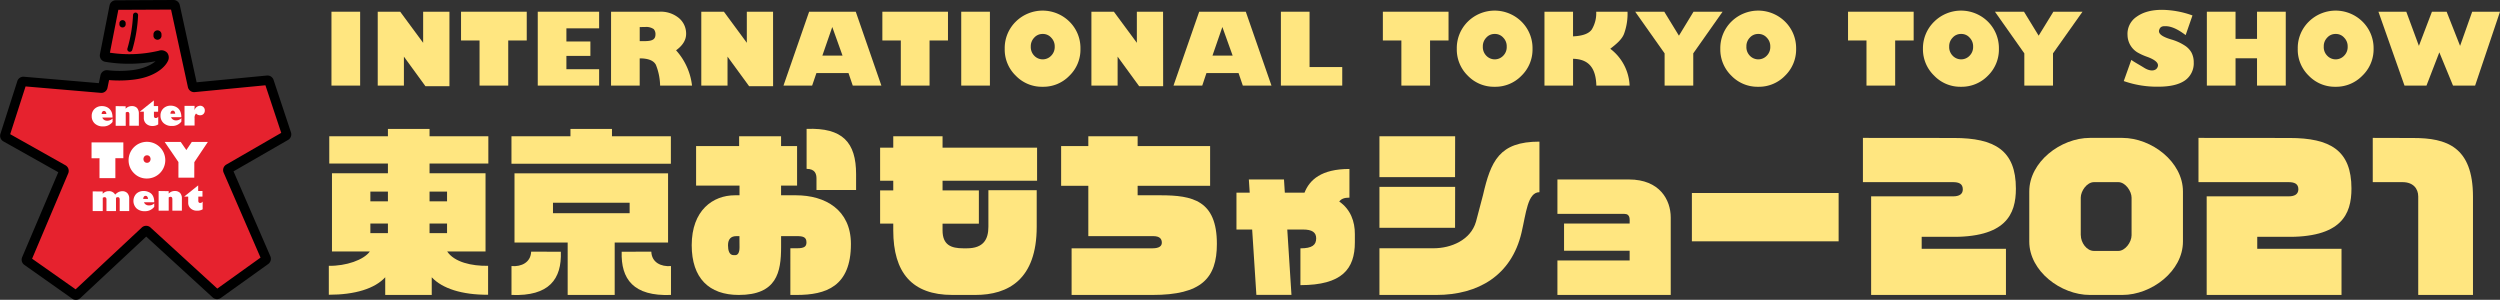 <?xml version="1.0" encoding="UTF-8" standalone="no"?>
<svg
   width="890"
   height="106.74"
   viewBox="0 0 890 106.74"
   version="1.1"
   id="svg138"
   sodipodi:docname="2021.svg"
   inkscape:version="1.1.2 (b8e25be833, 2022-02-05)"
   xmlns:inkscape="http://www.inkscape.org/namespaces/inkscape"
   xmlns:sodipodi="http://sodipodi.sourceforge.net/DTD/sodipodi-0.dtd"
   xmlns="http://www.w3.org/2000/svg"
   xmlns:svg="http://www.w3.org/2000/svg">
  <rect x="0" y="0" width="890" height="106.74" fill="#333333" stroke="none"/>
  <sodipodi:namedview
     id="namedview140"
     pagecolor="#505050"
     bordercolor="#ffffff"
     borderopacity="1"
     inkscape:pageshadow="0"
     inkscape:pageopacity="0"
     inkscape:pagecheckerboard="1"
     showgrid="false"
     inkscape:zoom="1.188764"
     inkscape:cx="377.28262"
     inkscape:cy="-14.300568"
     inkscape:window-width="1920"
     inkscape:window-height="1027"
     inkscape:window-x="-8"
     inkscape:window-y="-8"
     inkscape:window-maximized="1"
     inkscape:current-layer="svg138" />
  <defs
     id="defs4">
    <style
       id="style2">
      .cls-1 {
        fill: #e6222e;
      }

      .cls-2 {
        fill: #fff;
      }
    </style>
  </defs>
  <g
     id="g56"
     style="fill:#ffe680;fill-opacity:1">
    <path
       d="M 118,30.47 V 4.17 h 10.21 v 26.3 z"
       id="path6"
       style="fill:#ffe680;fill-opacity:1" />
    <path
       d="M 342.2,30.47 V 4.17 h 10.21 v 26.3 z"
       id="path8"
       style="fill:#ffe680;fill-opacity:1" />
    <path
       d="m 160,30.68 h -8.55 l -7.66,-10.52 v 10.31 h -9.32 V 4.17 h 8 l 8.17,11.07 V 4.17 H 160 Z"
       id="path10"
       style="fill:#ffe680;fill-opacity:1" />
    <path
       d="m 275.22,30.68 h -8.54 L 259,20.16 v 10.31 h -9.34 V 4.17 h 8.05 l 8.16,11.07 V 4.17 h 9.34 z"
       id="path12"
       style="fill:#ffe680;fill-opacity:1" />
    <path
       d="m 414.08,30.68 h -8.55 l -7.66,-10.52 v 10.31 h -9.33 V 4.17 h 8 l 8.18,11.07 V 4.17 h 9.33 z"
       id="path14"
       style="fill:#ffe680;fill-opacity:1" />
    <path
       d="M 164.13,14.41 V 4.17 h 23.39 v 10.24 h -6.59 V 30.47 H 170.72 V 14.41 Z"
       id="path16"
       style="fill:#ffe680;fill-opacity:1" />
    <path
       d="M 314.12,14.41 V 4.17 h 23.36 v 10.24 h -6.56 V 30.47 H 320.69 V 14.41 Z"
       id="path18"
       style="fill:#ffe680;fill-opacity:1" />
    <path
       d="M 492.3,14.41 V 4.17 h 23.38 V 14.41 H 509.1 V 30.47 H 498.89 V 14.41 Z"
       id="path20"
       style="fill:#ffe680;fill-opacity:1" />
    <path
       d="M 657.9,14.41 V 4.17 h 23.36 v 10.24 h -6.58 V 30.47 H 664.47 V 14.41 Z"
       id="path22"
       style="fill:#ffe680;fill-opacity:1" />
    <path
       d="m 213.29,24.64 v 5.83 H 191.44 V 4.17 h 21.85 v 5.92 h -11.65 v 4.68 h 8.54 v 5.13 h -8.54 v 4.74 z"
       id="path24"
       style="fill:#ffe680;fill-opacity:1" />
    <path
       d="m 217.54,4.17 h 17.19 a 10.08,10.08 0 0 1 7,2.29 7.2,7.2 0 0 1 2.53,5.59 c 0,2.51 -1.57,4.4 -3.58,5.86 a 22.6,22.6 0 0 1 5.68,12.56 H 235 a 20.93,20.93 0 0 0 -1.49,-7.36 c -0.77,-1.54 -2.72,-2.33 -5.78,-2.33 v 9.69 h -10.2 z m 10.2,5.47 v 5 h 1.76 c 3.07,0 3.85,-0.81 3.85,-2.5 a 2.68,2.68 0 0 0 -0.63,-1.78 4.67,4.67 0 0 0 -2.85,-0.76 z"
       id="path26"
       style="fill:#ffe680;fill-opacity:1" />
    <path
       d="m 289.12,30.47 h -10.2 l 9.13,-26.3 h 16.6 l 9.12,26.3 H 303.58 L 302.06,26 h -11.41 z m 3.64,-10.67 h 7.18 L 296.29,9.61 Z"
       id="path28"
       style="fill:#ffe680;fill-opacity:1" />
    <path
       d="m 428,30.47 h -10.23 l 9.14,-26.3 h 16.59 l 9.14,26.3 h -10.2 L 440.92,26 H 429.5 Z m 3.64,-10.67 h 7.18 L 435.16,9.61 Z"
       id="path30"
       style="fill:#ffe680;fill-opacity:1" />
    <path
       d="m 371.16,30.89 a 12.87,12.87 0 0 1 -9.55,-3.95 12.91,12.91 0 0 1 -3.93,-9.58 13.18,13.18 0 0 1 3.93,-9.65 13.59,13.59 0 0 1 19.12,0 13.16,13.16 0 0 1 3.91,9.65 12.9,12.9 0 0 1 -3.91,9.58 12.86,12.86 0 0 1 -9.57,3.95 z m 0,-18.8 a 3.91,3.91 0 0 0 -3,1.34 4.39,4.39 0 0 0 -1.2,3.15 4.39,4.39 0 0 0 1.2,3.22 4.15,4.15 0 0 0 6.09,0 4.37,4.37 0 0 0 1.23,-3.22 4.37,4.37 0 0 0 -1.23,-3.15 3.9,3.9 0 0 0 -3.09,-1.34 z"
       id="path32"
       style="fill:#ffe680;fill-opacity:1" />
    <path
       d="m 532.09,30.89 a 12.91,12.91 0 0 1 -9.56,-3.95 13,13 0 0 1 -3.91,-9.58 13.24,13.24 0 0 1 3.91,-9.65 13.6,13.6 0 0 1 19.13,0 13.25,13.25 0 0 1 3.92,9.65 13,13 0 0 1 -3.92,9.58 12.91,12.91 0 0 1 -9.57,3.95 z m 0,-18.8 a 3.89,3.89 0 0 0 -3,1.34 4.39,4.39 0 0 0 -1.2,3.15 4.39,4.39 0 0 0 1.2,3.22 4.15,4.15 0 0 0 6.09,0 4.32,4.32 0 0 0 1.21,-3.22 4.31,4.31 0 0 0 -1.21,-3.15 3.91,3.91 0 0 0 -3.09,-1.34 z"
       id="path34"
       style="fill:#ffe680;fill-opacity:1" />
    <path
       d="m 625.91,30.89 a 12.9,12.9 0 0 1 -9.55,-3.95 13,13 0 0 1 -3.93,-9.58 13.26,13.26 0 0 1 3.93,-9.65 13.6,13.6 0 0 1 19.13,0 13.22,13.22 0 0 1 3.93,9.65 13,13 0 0 1 -3.93,9.58 12.92,12.92 0 0 1 -9.58,3.95 z m 0,-18.8 a 3.89,3.89 0 0 0 -3,1.34 4.34,4.34 0 0 0 -1.19,3.15 4.35,4.35 0 0 0 1.19,3.22 4.15,4.15 0 0 0 6.09,0 4.33,4.33 0 0 0 1.22,-3.22 4.32,4.32 0 0 0 -1.22,-3.15 3.89,3.89 0 0 0 -3.09,-1.34 z"
       id="path36"
       style="fill:#ffe680;fill-opacity:1" />
    <path
       d="m 698.12,30.89 a 12.84,12.84 0 0 1 -9.55,-3.95 13,13 0 0 1 -4,-9.58 13.24,13.24 0 0 1 4,-9.65 13.6,13.6 0 0 1 19.13,0 13.32,13.32 0 0 1 3.91,9.65 13,13 0 0 1 -3.91,9.58 13,13 0 0 1 -9.58,3.95 z m 0,-18.8 a 3.89,3.89 0 0 0 -3,1.34 4.35,4.35 0 0 0 -1.21,3.15 4.36,4.36 0 0 0 1.21,3.22 4.15,4.15 0 0 0 6.09,0 4.37,4.37 0 0 0 1.22,-3.22 4.36,4.36 0 0 0 -1.22,-3.15 3.88,3.88 0 0 0 -3.09,-1.34 z"
       id="path38"
       style="fill:#ffe680;fill-opacity:1" />
    <path
       d="m 831.46,30.89 a 12.88,12.88 0 0 1 -9.55,-3.95 12.88,12.88 0 0 1 -3.91,-9.58 13.14,13.14 0 0 1 3.93,-9.65 13.6,13.6 0 0 1 19.13,0 13.26,13.26 0 0 1 3.94,9.65 13,13 0 0 1 -4,9.58 13,13 0 0 1 -9.54,3.95 z m 0,-18.8 a 3.89,3.89 0 0 0 -3,1.34 4.31,4.31 0 0 0 -1.2,3.15 4.31,4.31 0 0 0 1.2,3.22 4.14,4.14 0 0 0 6.08,0 4.33,4.33 0 0 0 1.23,-3.22 4.33,4.33 0 0 0 -1.23,-3.15 3.88,3.88 0 0 0 -3.08,-1.34 z"
       id="path40"
       style="fill:#ffe680;fill-opacity:1" />
    <path
       d="M 456,30.47 V 4.17 h 10.2 v 19.7 h 11.64 v 6.6 z"
       id="path42"
       style="fill:#ffe680;fill-opacity:1" />
    <path
       d="m 560,4.17 v 8.77 q 5.15,-0.22 6.69,-2.47 a 11.18,11.18 0 0 0 1.56,-6.3 h 11.15 a 20.81,20.81 0 0 1 -1.26,7.92 c -0.84,2.13 -3.08,3.86 -4.88,5.27 a 17.34,17.34 0 0 1 6.88,13.11 H 568.3 c -0.18,-6.69 -3.07,-9.42 -8.29,-9.54 v 9.54 H 549.83 V 4.17 Z"
       id="path44"
       style="fill:#ffe680;fill-opacity:1" />
    <path
       d="M 602.8,30.47 H 592.6 V 19 L 582.13,4.17 h 10.35 l 5.22,8.53 5.19,-8.53 h 10.35 L 602.8,19 Z"
       id="path46"
       style="fill:#ffe680;fill-opacity:1" />
    <path
       d="M 730.87,30.47 H 720.66 V 19 L 710.2,4.17 h 10.34 l 5.22,8.53 5.24,-8.53 h 10.37 L 730.87,19 Z"
       id="path48"
       style="fill:#ffe680;fill-opacity:1" />
    <path
       d="m 780.52,5.5 -2.43,7 c -1.9,-1.43 -4.33,-3 -6.78,-3.17 -0.78,0 -2,-0.19 -2.52,1 -0.46,1 -0.46,2.37 4.29,3.75 a 17.62,17.62 0 0 1 4.64,2.1 7.13,7.13 0 0 1 2.44,2.52 7.44,7.44 0 0 1 0.81,3.53 7.41,7.41 0 0 1 -3.2,6.46 q -3.21,2.18 -9.42,2.17 a 35.45,35.45 0 0 1 -12.29,-2 l 2.69,-7.54 c 0.9,0.7 2.88,1.75 4.74,2.92 2.32,1.37 3.87,0.84 4.42,0 0.55,-0.84 1,-2.39 -3.63,-4.05 A 19.84,19.84 0 0 1 760.8,18.58 7.37,7.37 0 0 1 757.4,12.52 7.32,7.32 0 0 1 760.58,6 c 2.13,-1.54 5,-2.5 9.14,-2.5 a 33.08,33.08 0 0 1 10.8,2 z"
       id="path50"
       style="fill:#ffe680;fill-opacity:1" />
    <path
       d="M 795.85,30.47 H 785.64 V 4.17 h 10.21 v 9.67 h 7.65 V 4.17 h 10.23 v 26.3 H 803.5 v -9.72 h -7.65 z"
       id="path52"
       style="fill:#ffe680;fill-opacity:1" />
    <path
       d="M 863.83,30.47 H 856 l -9.28,-26.3 h 9.92 l 4.49,12.16 4.64,-12.16 H 871 l 4.79,12.16 4.31,-12.16 h 9.9 l -8.86,26.3 h -7.87 L 868.4,18.64 Z"
       id="path54"
       style="fill:#ffe680;fill-opacity:1" />
  </g>
  <g
     id="g98">
    <g
       id="g66">
      <g
         id="g62">
        <path
           class="cls-1"
           d="m 36.61,30.94 0.78,-3.77 a 0.58,0.58 0 0 1 0.65,-0.46 39.56,39.56 0 0 0 8.92,0 c 7.06,-0.78 10.49,-3.92 11.34,-5.8 a 1.06,1.06 0 0 0 -0.06,-1 C 57.98,19.58 57.39,19.62 56.99,19.73 A 48.27,48.27 0 0 1 37.71,20.3 0.58,0.58 0 0 1 37.25,19.61 L 40.63,2.27 A 0.59,0.59 0 0 1 41.2,1.8 L 61.77,1.7 a 0.59,0.59 0 0 1 0.57,0.46 l 6.22,28.48 a 0.58,0.58 0 0 0 0.62,0.46 l 26,-2.52 a 0.6,0.6 0 0 1 0.61,0.4 L 102,47.63 a 0.59,0.59 0 0 1 -0.27,0.69 L 81.41,60 a 0.58,0.58 0 0 0 -0.24,0.73 l 13.5,31.1 a 0.58,0.58 0 0 1 -0.19,0.7 l -16.87,12.16 a 0.57,0.57 0 0 1 -0.73,0 L 52.43,82.27 a 0.57,0.57 0 0 0 -0.78,0 l -24.24,22.6 a 0.57,0.57 0 0 1 -0.73,0.05 l -17,-12 a 0.57,0.57 0 0 1 -0.2,-0.7 L 22.68,61 A 0.58,0.58 0 0 0 22.43,60.27 L 2,48.79 A 0.58,0.58 0 0 1 1.73,48.11 l 6,-18.72 a 0.58,0.58 0 0 1 0.6,-0.4 l 27.71,2.37 a 0.52,0.52 0 0 0 0.57,-0.42 z"
           id="path58" />
        <path
           d="m 27,106.74 a 2.24,2.24 0 0 1 -1.32,-0.43 l -17,-12 A 2.28,2.28 0 0 1 7.89,91.55 L 20.75,61.31 1.16,50.31 a 2.29,2.29 0 0 1 -1,-2.69 l 6,-18.72 a 2.25,2.25 0 0 1 2.36,-1.58 l 26.67,2.28 0.57,-2.75 a 2.31,2.31 0 0 1 2.53,-1.85 37.36,37.36 0 0 0 8.49,0 c 4.43,-0.49 7.13,-1.95 8.6,-3.2 A 50.9,50.9 0 0 1 37.44,22 2.28,2.28 0 0 1 35.58,19.3 L 39,1.94 A 2.28,2.28 0 0 1 41.2,0.1 L 61.76,0 V 0 A 2.29,2.29 0 0 1 64,1.8 l 6,27.5 25,-2.41 a 2.28,2.28 0 0 1 2.39,1.56 l 6.19,18.65 a 2.29,2.29 0 0 1 -1,2.7 L 83.13,61 96.23,91.18 A 2.29,2.29 0 0 1 95.47,94 L 78.61,106.07 A 2.32,2.32 0 0 1 75.73,105.9 L 52.05,84.23 28.58,106.13 A 2.33,2.33 0 0 1 27,106.74 Z m 0.64,-3.21 z M 11.43,92.1 26.92,103 50.48,81 a 2.28,2.28 0 0 1 3.11,0 L 77.36,102.74 92.75,91.71 79.61,61.45 a 2.28,2.28 0 0 1 1,-2.89 L 100.12,47.3 94.49,30.36 69.35,32.79 A 2.27,2.27 0 0 1 66.89,31 l -6,-27.59 -18.76,0.09 -3,15.26 a 45.47,45.47 0 0 0 17.42,-0.7 2.77,2.77 0 0 1 3,0.76 2.75,2.75 0 0 1 0.28,2.79 c -1.18,2.62 -5.22,6 -12.7,6.79 a 42.63,42.63 0 0 1 -8.3,0.11 l -0.57,2.78 a 2.23,2.23 0 0 1 -2.37,1.77 L 9.1,30.77 l -5.47,17 19.66,11.06 a 2.29,2.29 0 0 1 1,2.88 z M 51.28,83.53 Z M 34.94,30.59 Z M 9.37,29.91 Z m 84.84,-0.4 z M 38.92,19.9 Z M 41.22,3.5 Z M 61.78,3.41 Z m -1.1,-0.89 z"
           id="path60" />
      </g>
      <path
         d="m 46.23,18.44 a 0.9,0.9 0 0 1 -0.87,-1.17 50.46,50.46 0 0 0 2,-11.94 0.9,0.9 0 0 1 0.94,-0.85 0.91,0.91 0 0 1 0.86,0.95 52,52 0 0 1 -2.08,12.37 0.91,0.91 0 0 1 -0.85,0.64 z"
         id="path64" />
    </g>
    <path
       d="m 57.48,12.44 a 1.44,1.44 0 1 1 -2.83,0 1.43,1.43 0 1 1 2.83,0 z"
       id="path68" />
    <path
       d="m 42.52,8.47 a 1.12,1.12 0 1 0 2.21,0 1.12,1.12 0 1 0 -2.21,0 z"
       id="path70" />
    <g
       id="g96">
      <path
         class="cls-2"
         d="m 40.07,42.18 v 1.22 a 4,4 0 0 1 -3.37,1.6 4.13,4.13 0 0 1 -2.93,-1 3.43,3.43 0 0 1 -1.12,-2.66 3.39,3.39 0 0 1 1,-2.57 3.68,3.68 0 0 1 2.64,-1 4.24,4.24 0 0 1 1.53,0.27 3.22,3.22 0 0 1 1.23,0.81 3.45,3.45 0 0 1 0.77,1.25 5.72,5.72 0 0 1 0.25,1.74 h -3.66 a 1.7,1.7 0 0 0 0.67,0.84 2,2 0 0 0 1.05,0.3 2.64,2.64 0 0 0 1.94,-0.8 z m -3.88,-1.59 h 1.68 A 1.33,1.33 0 0 0 37.61,39.78 0.75,0.75 0 0 0 37,39.49 a 0.73,0.73 0 0 0 -0.57,0.29 1.23,1.23 0 0 0 -0.24,0.81 z"
         id="path72" />
      <path
         class="cls-2"
         d="m 44.73,37.83 v 0.88 a 2.91,2.91 0 0 1 2.16,-0.94 2.47,2.47 0 0 1 1.88,0.66 2.9,2.9 0 0 1 0.66,2 v 4.34 H 46.06 V 40.7 c 0,-0.58 -0.22,-0.86 -0.66,-0.86 a 1.12,1.12 0 0 0 -0.64,0.23 v 4.71 h -3.58 v -7 z"
         id="path74" />
      <path
         class="cls-2"
         d="m 56.29,37.77 v 2 H 54.8 v 1.5 c 0,0.5 0.23,0.75 0.68,0.75 a 1,1 0 0 0 0.85,-0.5 v 2.76 a 3.61,3.61 0 0 1 -2.06,0.57 3.17,3.17 0 0 1 -2.18,-0.76 2.69,2.69 0 0 1 -0.89,-2.12 v -2.22 h -1.44 l 5,-4 v 2 z"
         id="path76" />
      <path
         class="cls-2"
         d="m 64.57,42.06 v 1.22 a 4,4 0 0 1 -3.38,1.56 4.16,4.16 0 0 1 -2.93,-1 3.45,3.45 0 0 1 -1.12,-2.66 3.41,3.41 0 0 1 1,-2.56 3.61,3.61 0 0 1 2.63,-1 4.06,4.06 0 0 1 1.54,0.28 3.49,3.49 0 0 1 1.23,0.8 3.38,3.38 0 0 1 0.77,1.3 5.14,5.14 0 0 1 0.25,1.73 h -3.65 a 1.6,1.6 0 0 0 0.66,0.83 1.9,1.9 0 0 0 1.06,0.3 2.56,2.56 0 0 0 1.94,-0.8 z m -3.88,-1.58 h 1.68 a 1.35,1.35 0 0 0 -0.26,-0.81 0.73,0.73 0 0 0 -0.61,-0.29 0.72,0.72 0 0 0 -0.57,0.28 1.15,1.15 0 0 0 -0.24,0.82 z"
         id="path78" />
      <path
         class="cls-2"
         d="m 69.24,39.24 a 2.17,2.17 0 0 1 2,-1.59 1.58,1.58 0 0 1 1.19,0.47 1.61,1.61 0 0 1 0.48,1.2 1.7,1.7 0 0 1 -0.46,1.24 1.64,1.64 0 0 1 -1.2,0.48 1.94,1.94 0 0 1 -1.45,-0.63 2.11,2.11 0 0 0 -0.53,1.68 v 2.6 h -3.58 v -7 h 3.58 z"
         id="path80" />
      <path
         class="cls-2"
         d="m 32.59,56.34 v -5.65 h 11.32 v 5.64 h -2.84 v 7.09 h -5.65 v -7.09 z"
         id="path82" />
      <path
         class="cls-2"
         d="M 52.33,63.55 A 6.26,6.26 0 0 1 47.7,61.66 6.42,6.42 0 0 1 45.78,57 a 6.53,6.53 0 1 1 6.55,6.55 z m 0,-8.26 a 1.17,1.17 0 0 0 -0.9,0.38 1.46,1.46 0 0 0 0,1.92 1.23,1.23 0 0 0 0.91,0.37 1.21,1.21 0 0 0 0.91,-0.38 1.48,1.48 0 0 0 0,-1.92 1.21,1.21 0 0 0 -0.95,-0.37 z"
         id="path84" />
      <path
         class="cls-2"
         d="m 69.16,63.25 h -5.64 v -5.56 l -4.89,-7.15 h 5.71 l 2,2.88 1.94,-2.89 H 74 l -4.82,7.2 z"
         id="path86" />
      <path
         class="cls-2"
         d="M 36.56,68.17 V 69 a 2.8,2.8 0 0 1 2.14,-0.94 2.44,2.44 0 0 1 2.3,1.23 4.38,4.38 0 0 1 1.2,-0.92 3.23,3.23 0 0 1 1.35,-0.3 2.37,2.37 0 0 1 1.79,0.69 2.75,2.75 0 0 1 0.66,2 v 4.38 h -3.39 v -4.17 a 0.86,0.86 0 0 0 -0.18,-0.58 0.59,0.59 0 0 0 -0.48,-0.2 1.17,1.17 0 0 0 -0.66,0.23 v 4.72 H 37.9 v -4.17 a 0.85,0.85 0 0 0 -0.18,-0.57 0.6,0.6 0 0 0 -0.48,-0.21 1.14,1.14 0 0 0 -0.66,0.24 v 4.71 H 33 v -7 z"
         id="path88" />
      <path
         class="cls-2"
         d="m 54.91,72.4 v 1.22 a 4,4 0 0 1 -3.38,1.56 4.11,4.11 0 0 1 -2.93,-1 3.73,3.73 0 0 1 -0.1,-5.18 3.6,3.6 0 0 1 2.63,-1 3.87,3.87 0 0 1 1.54,0.27 3.38,3.38 0 0 1 1.23,0.73 3.26,3.26 0 0 1 0.76,1.25 5.14,5.14 0 0 1 0.25,1.75 h -3.65 a 1.6,1.6 0 0 0 0.66,0.83 1.9,1.9 0 0 0 1.06,0.3 2.54,2.54 0 0 0 1.93,-0.73 z M 51,70.82 h 1.68 A 1.35,1.35 0 0 0 52.42,70.01 0.73,0.73 0 0 0 51.81,69.72 0.7,0.7 0 0 0 51.24,70.01 1.17,1.17 0 0 0 51,70.82 Z"
         id="path90" />
      <path
         class="cls-2"
         d="m 60.05,68.05 v 0.88 A 2.87,2.87 0 0 1 62.2,68 a 2.48,2.48 0 0 1 1.89,0.67 2.82,2.82 0 0 1 0.66,2 V 75 h -3.39 v -4.07 q 0,-0.87 -0.66,-0.87 a 1.12,1.12 0 0 0 -0.64,0.23 V 75 h -3.59 v -7 z"
         id="path92" />
      <path
         class="cls-2"
         d="m 72.08,68 v 2 H 70.6 v 1.5 c 0,0.5 0.23,0.76 0.69,0.75 a 1,1 0 0 0 0.85,-0.5 v 2.77 A 3.63,3.63 0 0 1 70.1,75 3.17,3.17 0 0 1 67.92,74.24 2.63,2.63 0 0 1 67,72.16 V 70 h -1.45 l 5,-4 v 2 z"
         id="path94" />
    </g>
  </g>
  <g
     id="g132"
     style="fill:#ffe680;fill-opacity:1">
    <g
       id="g120"
       style="fill:#ffe680;fill-opacity:1">
      <path
         d="M 369.2,64.34 V 52.56 H 335.55 V 48.51 H 318 v 4.05 h -4.68 V 64.34 H 318 v 3.45 h -4.68 V 79.61 H 318 V 82 c 0,15.08 6.68,23 21.07,23 h 8.15 c 11.71,0 21.85,-5.48 21.85,-24.28 v -13 h -17.2 v 13 c 0,4.41 -1.69,7.68 -7.66,7.68 h -1.3 c -4.29,0 -7.36,-1.17 -7.36,-6.37 v -2.4 h 12.93 V 67.79 h -12.93 v -3.45 z"
         id="path100"
         style="fill:#ffe680;fill-opacity:1" />
      <path
         d="M 413.1,69.52 H 405 v -3.38 h 25.8 V 52 H 405 V 48.51 H 387.44 V 52 h -9.68 v 14.14 h 9.68 v 17.92 h 23.07 c 2.38,0 3.1,1 3.1,2.34 0,1.18 -0.92,2 -3.32,2 h -28.8 V 105 h 28.8 c 17.41,0 22.92,-5.91 22.92,-18.18 0,-15.48 -8.64,-17.3 -20.11,-17.3 z"
         id="path102"
         style="fill:#ffe680;fill-opacity:1" />
      <path
         d="m 283.35,69.52 h -5.29 v -3.45 h 5.7 V 52 h -5.7 V 48.51 H 263.13 V 52 h -15.32 v 14.07 h 15.46 v 3.45 h -1.64 c -7.85,0 -15.38,5.36 -15.38,17.78 0,11.7 6.15,17.7 16.75,17.7 13.54,0 15.07,-8.08 15.07,-17.07 v -3.87 h 5.63 c 2.15,0 3.4,0.33 3.4,2.2 0,1.45 -0.69,2.12 -3.3,2.12 -1.24,0 -2.43,0 -2.43,0 V 105 h 2.2 c 10.5,0 19.36,-3 19.36,-18.14 -0.01,-12.17 -9.12,-17.34 -19.58,-17.34 z m -20.08,18.56 c 0,1.86 -0.59,2.75 -1.53,2.75 h -0.57 c -1.57,0 -2,-1.73 -2,-3.53 0,-2.25 1.16,-3.23 2.87,-3.23 h 1.2 z m 23.88,-42.19 v 14.22 c 3.1,0 3.52,1.92 3.52,3.44 v 4.09 h 14.1 V 62 c 0,-11.26 -4.77,-16.63 -17.62,-16.11 z"
         id="path104"
         style="fill:#ffe680;fill-opacity:1" />
      <path
         d="m 527.93,69.52 -2.48,9.4 c -1.9,6.59 -8.93,9.46 -15.07,9.46 h -19.3 V 105 h 20.25 c 15,0 26.78,-7 30.34,-22.22 1.61,-6.86 2.17,-14.36 6.37,-14.36 v -18 c -14.34,-0.01 -17.3,6.93 -20.11,19.1 z m -9.9,-21 H 491.08 V 63.06 H 518 Z m 0,18 H 491.08 V 81.09 H 518 Z"
         id="path106"
         style="fill:#ffe680;fill-opacity:1" />
      <rect
         x="602.31"
         y="68.71"
         width="52.24"
         height="17.2"
         id="rect108"
         style="fill:#ffe680;fill-opacity:1" />
      <path
         d="m 579.9,63.89 h -25.46 v 12.25 h 23.78 c 2.28,0 1.93,2 1.93,3.44 H 556.8 v 9.69 h 23.35 v 3.46 H 554.44 V 105 h 40.34 V 77.41 c 0,-6.24 -3.93,-13.52 -14.88,-13.52 z"
         id="path110"
         style="fill:#ffe680;fill-opacity:1" />
      <path
         d="m 476.77,71.75 c 0.74,-1 1.84,-1.39 3.63,-1.39 V 60.15 c -10,0 -14.2,3.87 -16,8.45 h -7 l -0.3,-4.71 h -12.51 l 0.31,4.71 h -4.72 v 13.11 h 5.59 l 1.5,23.27 h 12.49 l -1.49,-23.27 h 5.58 c 3.26,0 4.71,1 4.71,3.14 0,2.38 -1.45,3.56 -5.61,3.56 v 13.1 c 14.81,0 19.38,-5.75 19.38,-15.25 v -2.94 c 0.03,-4.4 -1.53,-8.82 -5.56,-11.57 z"
         id="path112"
         style="fill:#ffe680;fill-opacity:1" />
      <path
         d="m 183.16,86.33 h 18.93 V 105 h 16.74 V 86.33 h 19 V 61.71 h -54.67 z m 13.7,-14.16 h 27.29 v 3.72 h -27.29 z m 21,-23.66 v -2.62 h -14.78 v 2.62 h -21 v 9.77 h 56.75 V 48.51 Z M 189.09,89.6 c -0.16,3.79 -3.41,5.42 -7,5.12 V 105 c 13.44,0.53 17.92,-5.66 17.57,-15.39 z"
         id="path114"
         style="fill:#ffe680;fill-opacity:1" />
      <path
         d="M 173.85,58.22 V 48.51 H 152.92 V 45.89 H 138.1 v 2.62 h -20.88 v 9.71 h 20.88 v 3.46 h -19.92 v 27.85 h 13.47 c -2.12,3 -8.48,5.21 -14.59,5.1 v 10.3 c 9.35,0 16.38,-2.19 20.08,-6.22 V 105 h 16.56 v -6.29 c 3.73,4 10.76,6.27 20.06,6.22 v -10.3 c -5.84,0.11 -12,-1.29 -14.56,-5.1 h 13.65 V 61.68 H 152.92 V 58.22 Z M 138.1,83 h -6.25 v -3.41 h 6.25 z m 0,-11.33 h -6.25 v -3.45 h 6.25 z M 159.15,83 h -6.23 v -3.41 h 6.23 z m 0,-14.79 v 3.46 h -6.23 v -3.45 z"
         id="path116"
         style="fill:#ffe680;fill-opacity:1" />
      <path
         d="m 231.87,89.6 c 0.12,3.79 3.42,5.42 7,5.12 V 105 c -13.4,0.53 -17.86,-5.66 -17.55,-15.39 z"
         id="path118"
         style="fill:#ffe680;fill-opacity:1" />
    </g>
    <g
       id="g130"
       style="fill:#ffe680;fill-opacity:1">
      <path
         d="m 663.2,49.09 v 15.75 h 32.06 c 2.06,0 3.5,0.55 3.5,2.56 0,1.7 -1.22,2.5 -3.5,2.5 H 666.12 V 105 h 48 V 88.57 h -30 v -4.26 h 9.75 c 20.24,0.43 23.8,-8 23.79,-17.19 0,-13.59 -7.54,-18 -22.07,-18 z"
         id="path122"
         style="fill:#ffe680;fill-opacity:1" />
      <path
         d="m 782.66,49.09 v 15.75 h 32.05 c 2.07,0 3.51,0.55 3.51,2.56 -0.05,1.7 -1.23,2.5 -3.51,2.5 H 785.58 V 105 h 48 V 88.57 h -30 v -4.26 h 9.75 c 20.24,0.43 23.79,-8 23.79,-17.19 0,-13.59 -7.55,-18 -22.08,-18 z"
         id="path124"
         style="fill:#ffe680;fill-opacity:1" />
      <path
         d="m 844.7,49.09 v 15.75 h 10.59 c 3.79,0 5.6,2.29 5.6,5.12 V 105 h 19.49 V 70 c 0,-17.83 -9.47,-20.87 -21.22,-20.87 z"
         id="path126"
         style="fill:#ffe680;fill-opacity:1" />
      <path
         d="m 744,49.09 c -10.37,0 -21.58,8.54 -21.58,19.07 V 86 c 0,10.5 11.21,19 21.58,19 h 11.55 c 10.43,0 21.58,-8.5 21.58,-19 V 68.16 c 0,-10.53 -11.15,-19.07 -21.58,-19.07 z m -3.25,34.65 V 70.35 c 0,-2.28 2.13,-5.51 4.72,-5.51 h 8.65 c 2.53,0 4.72,3.23 4.72,5.51 v 13.39 c 0,2.53 -2.3,5.59 -4.72,5.59 h -8.65 c -2.66,0 -4.7,-2.99 -4.7,-5.59 z"
         id="path128"
         style="fill:#ffe680;fill-opacity:1" />
    </g>
  </g>
</svg>
